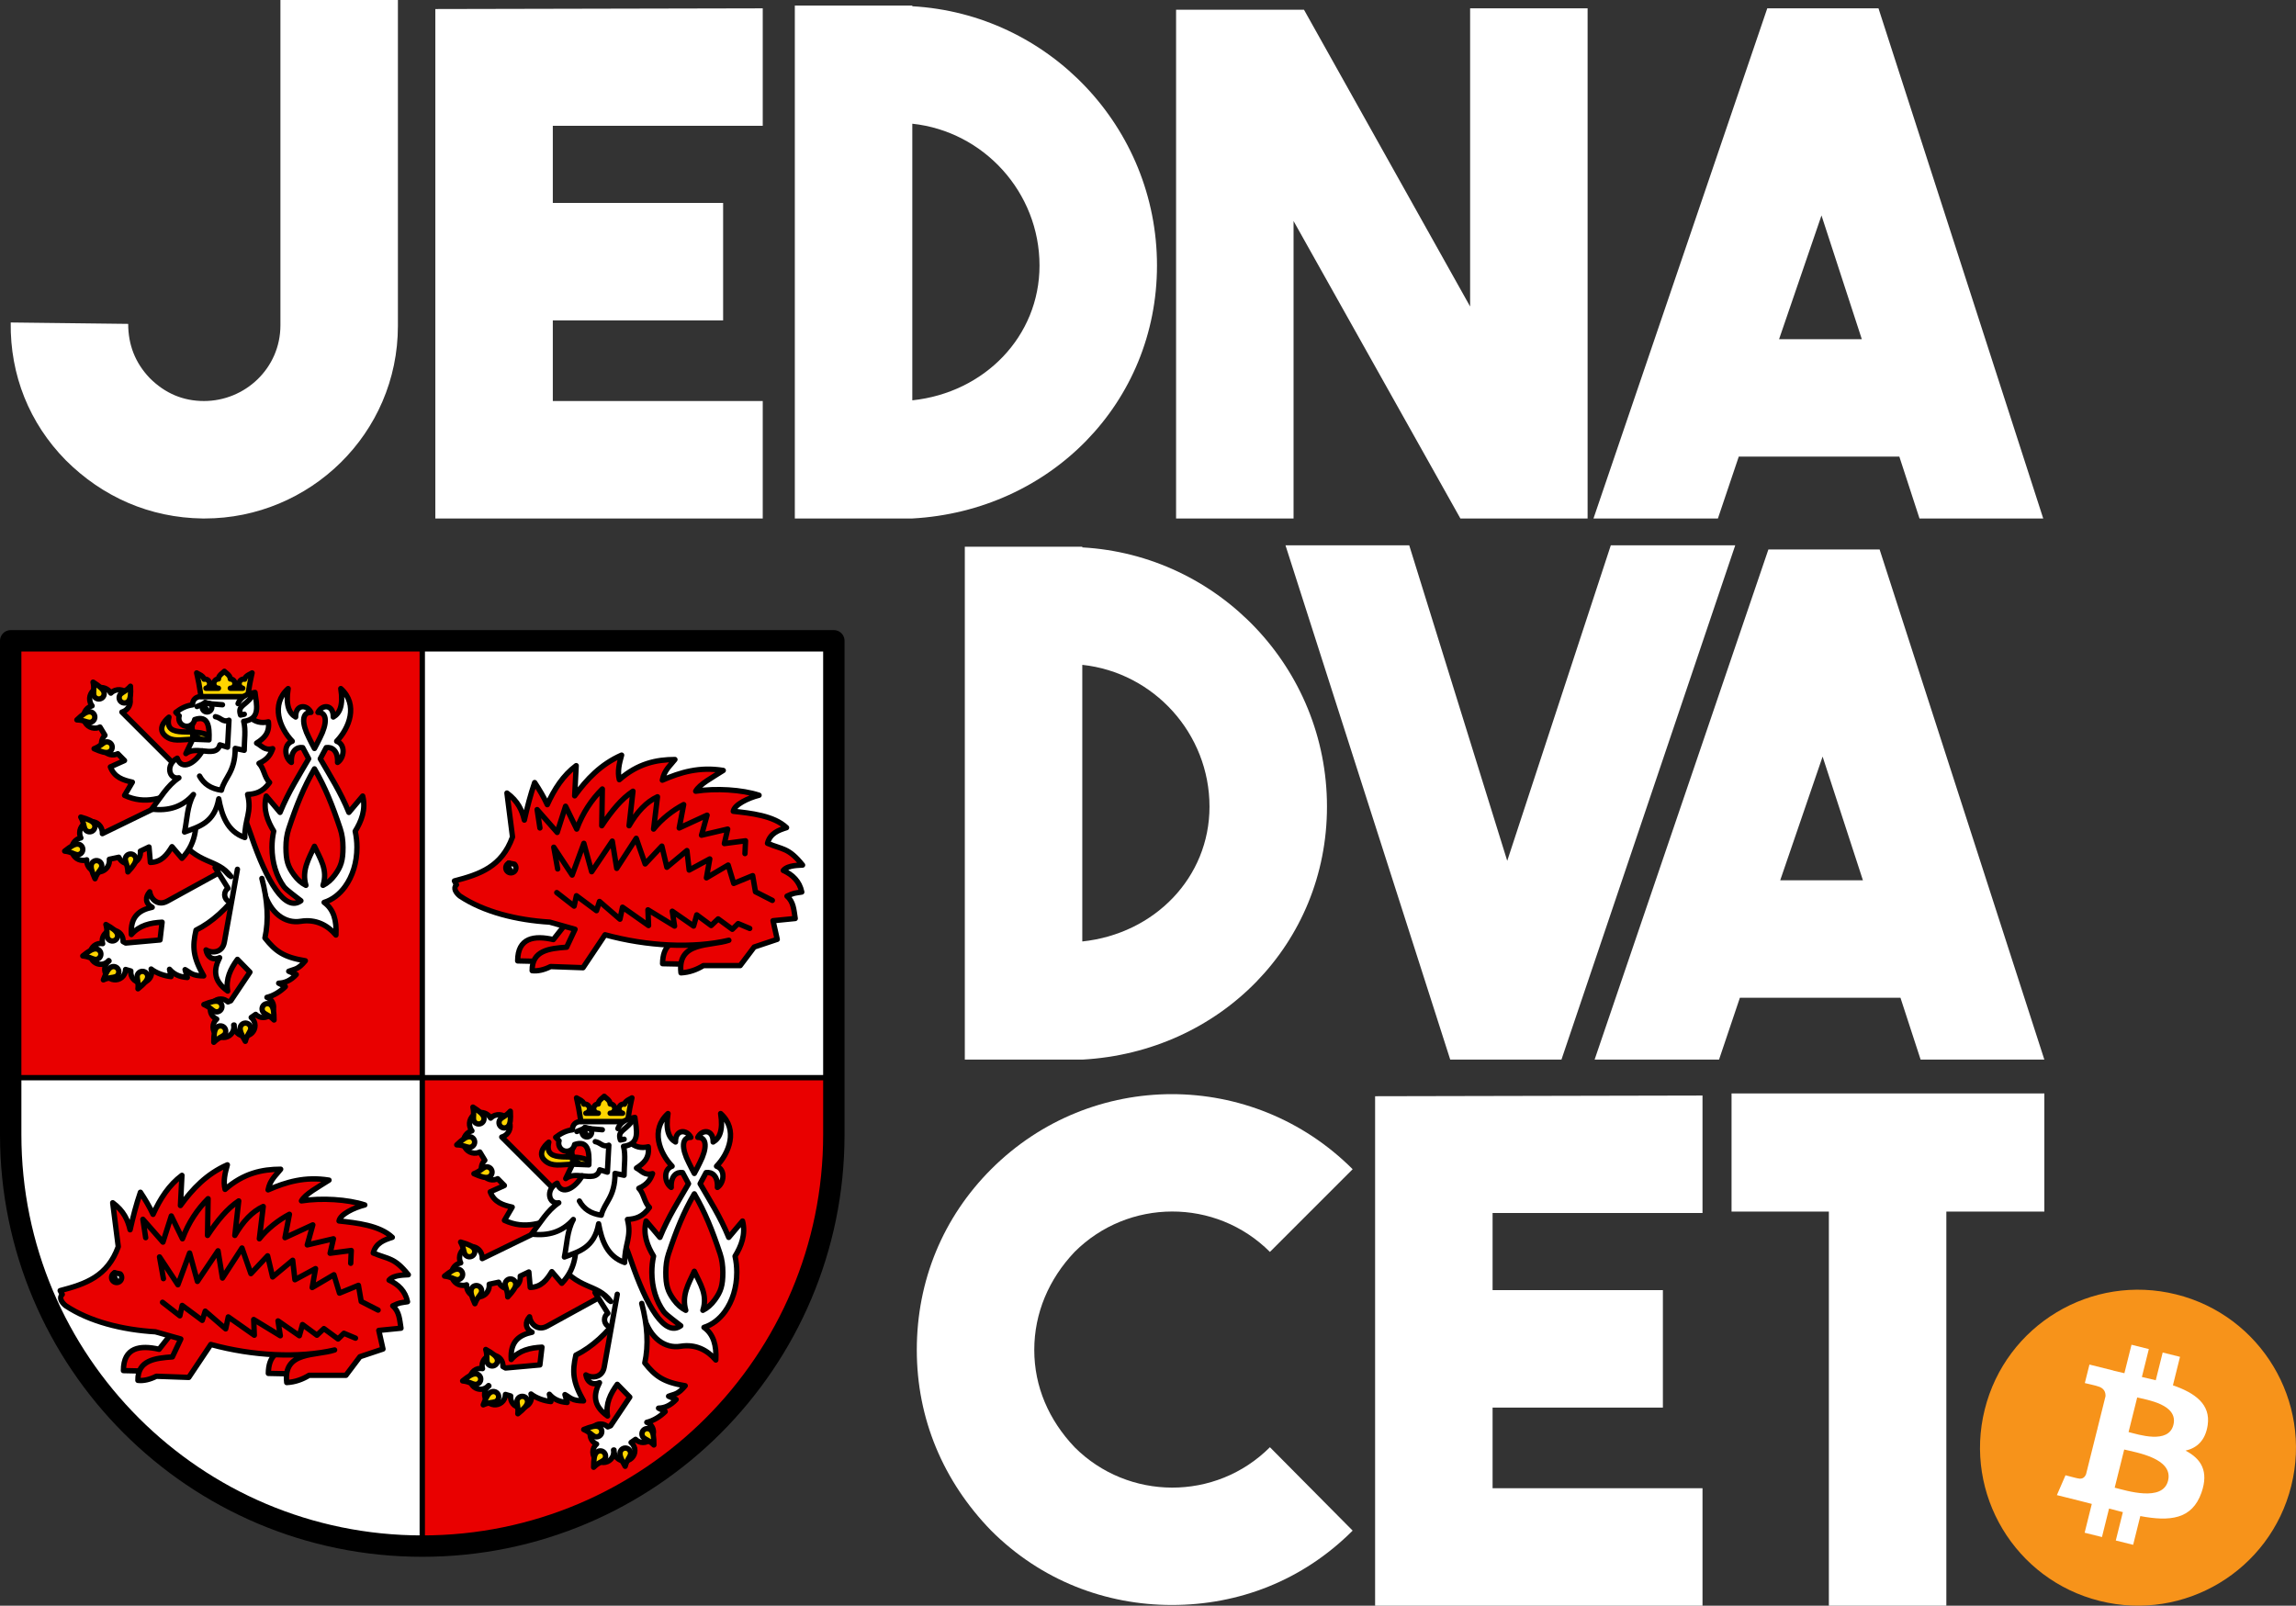 <?xml version="1.0" encoding="UTF-8" standalone="no"?>
<!DOCTYPE svg PUBLIC "-//W3C//DTD SVG 1.1//EN" "http://www.w3.org/Graphics/SVG/1.1/DTD/svg11.dtd">
<!-- Created with Vectornator (http://vectornator.io/) -->
<svg height="100%" stroke-miterlimit="10" style="fill-rule:nonzero;clip-rule:evenodd;stroke-linecap:round;stroke-linejoin:round;" version="1.1" viewBox="264.866 178.524 858.768 600.674" width="100%" xml:space="preserve" xmlns="http://www.w3.org/2000/svg" xmlns:xlink="http://www.w3.org/1999/xlink">
<rect x="264.866" y="178.524" width="858.768" height="600.674" fill="#333333" stroke="none"/>
<defs/>
<g id="V-JEDNADVACET">
<g opacity="1">
<path d="M912.513 587.577L912.513 631.777L948.913 631.777L948.913 779.197L992.853 779.197L992.853 631.777L1029.51 631.777L1029.51 587.577L912.513 587.577Z" fill="#ffffff" fill-rule="nonzero" opacity="1" stroke="none"/>
<path d="M901.653 588.357L779.193 588.617L779.193 779.197L901.653 779.197L901.653 735.257L823.133 735.257L823.133 705.097L886.833 705.097L886.833 661.157L823.133 661.157L823.133 632.297L901.653 632.297L901.653 588.357Z" fill="#ffffff" fill-rule="nonzero" opacity="1" stroke="none"/>
<path d="M703.193 778.937C728.153 778.937 752.073 769.837 770.793 751.117L739.853 719.917C719.573 740.197 686.813 739.937 666.793 719.917C657.173 709.777 651.713 697.297 651.713 683.517C651.713 669.737 657.173 656.997 666.793 646.857C686.813 626.837 719.573 626.577 739.853 646.857L770.793 615.917C733.353 578.477 673.033 578.477 635.593 615.917C617.653 633.857 607.773 657.517 607.773 683.517C607.773 709.257 617.653 732.657 635.593 751.117C654.313 769.837 678.493 778.937 703.193 778.937Z" fill="#ffffff" fill-rule="nonzero" opacity="1" stroke="none"/>
</g>
<g opacity="1">
<path d="M1029.51 574.918L967.893 384.078L926.293 384.078L861.293 574.918L907.833 574.918L915.633 551.778L975.693 551.778L983.233 574.918L1029.51 574.918ZM946.573 461.558L961.653 507.838L930.713 507.838L946.573 461.558Z" fill="#ffffff" fill-rule="nonzero" opacity="1" stroke="none"/>
<path d="M828.613 500.558L791.953 382.518L745.673 382.518L807.293 574.918L848.893 574.918L913.893 382.518L867.353 382.518L828.613 500.558Z" fill="#ffffff" fill-rule="nonzero" opacity="1" stroke="none"/>
<path d="M669.673 383.038L625.733 383.038L625.733 574.918L669.673 574.918C721.413 572.058 761.193 531.498 761.193 480.278C761.193 428.538 720.633 386.158 669.673 383.298L669.673 383.038ZM669.673 427.238C696.453 430.098 717.253 452.978 717.253 480.278C717.253 506.798 696.713 527.858 669.673 530.718L669.673 427.238Z" fill="#ffffff" fill-rule="nonzero" opacity="1" stroke="none"/>
</g>
<g opacity="1">
<path d="M1029.09 372.484L967.473 181.644L925.873 181.644L860.873 372.484L907.413 372.484L915.213 349.344L975.273 349.344L982.813 372.484L1029.09 372.484ZM946.153 259.124L961.233 305.404L930.293 305.404L946.153 259.124Z" fill="#ffffff" fill-rule="nonzero" opacity="1" stroke="none"/>
<path d="M814.733 293.184L752.593 182.164L704.753 182.164L704.753 372.484L748.693 372.484L748.693 261.204L811.093 372.484L858.673 372.484L858.673 181.644L814.733 181.644L814.733 293.184Z" fill="#ffffff" fill-rule="nonzero" opacity="1" stroke="none"/>
<path d="M606.093 180.604L562.153 180.604L562.153 372.484L606.093 372.484C657.833 369.624 697.613 329.064 697.613 277.844C697.613 226.104 657.053 183.724 606.093 180.864L606.093 180.604ZM606.093 224.804C632.873 227.664 653.673 250.544 653.673 277.844C653.673 304.364 633.133 325.424 606.093 328.284L606.093 224.804Z" fill="#ffffff" fill-rule="nonzero" opacity="1" stroke="none"/>
<path d="M550.153 181.644L427.693 181.904L427.693 372.484L550.153 372.484L550.153 328.544L471.633 328.544L471.633 298.384L535.333 298.384L535.333 254.444L471.633 254.444L471.633 225.584L550.153 225.584L550.153 181.644Z" fill="#ffffff" fill-rule="nonzero" opacity="1" stroke="none"/>
<path d="M369.753 178.524L369.753 300.204C369.753 316.324 356.493 328.544 341.153 328.544C333.353 328.544 326.593 325.684 320.873 319.964C315.413 314.244 312.813 307.484 312.813 299.684L268.873 299.164C268.613 318.924 275.893 336.864 289.413 350.644C303.193 364.424 320.873 372.224 340.633 372.484L341.413 372.484C380.673 372.484 413.693 340.764 413.693 300.464L413.693 178.524L369.753 178.524Z" fill="#ffffff" fill-rule="nonzero" opacity="1" stroke="none"/>
</g>
<g opacity="1">
<path d="M1121.86 734.391C1113.97 766.054 1081.9 785.324 1050.24 777.428C1018.58 769.534 999.312 737.463 1007.21 705.802C1015.1 674.135 1047.17 654.864 1078.83 662.758C1110.49 670.652 1129.76 702.727 1121.86 734.391Z" fill="#f7931a" fill-rule="nonzero" opacity="1" stroke="none"/>
<path d="M1090.6 711.673C1091.77 703.809 1085.78 699.581 1077.6 696.761L1080.25 686.107L1073.77 684.491L1071.18 694.864C1069.48 694.439 1067.73 694.038 1065.99 693.641L1068.59 683.2L1062.11 681.584L1059.45 692.234C1058.04 691.913 1056.66 691.595 1055.31 691.261L1055.32 691.227L1046.38 688.994L1044.65 695.921C1044.65 695.921 1049.46 697.023 1049.36 697.091C1051.99 697.747 1052.46 699.485 1052.38 700.863L1049.36 713C1049.54 713.046 1049.77 713.112 1050.03 713.216C1049.81 713.162 1049.58 713.103 1049.35 713.046L1045.1 730.047C1044.78 730.845 1043.97 732.042 1042.13 731.588C1042.2 731.682 1037.42 730.411 1037.42 730.411L1034.2 737.834L1042.64 739.938C1044.21 740.331 1045.75 740.743 1047.26 741.131L1044.58 751.906L1051.06 753.522L1053.71 742.862C1055.48 743.342 1057.2 743.785 1058.88 744.202L1056.23 754.813L1062.72 756.429L1065.4 745.674C1076.46 747.767 1084.77 746.923 1088.27 736.922C1091.09 728.869 1088.13 724.224 1082.32 721.195C1086.55 720.218 1089.74 717.43 1090.6 711.673ZM1075.78 732.45C1073.78 740.503 1060.22 736.15 1055.82 735.058L1059.38 720.783C1063.78 721.88 1077.87 724.052 1075.78 732.45ZM1077.78 711.557C1075.96 718.882 1064.67 715.161 1061.01 714.248L1064.24 701.301C1067.9 702.213 1079.69 703.916 1077.78 711.557Z" fill="#ffffff" fill-rule="nonzero" opacity="1" stroke="none"/>
</g>
<g opacity="1">
<path d="M269.636 419.012L269.636 602.971C269.636 687.574 338.204 756.142 422.807 756.142C507.41 756.142 575.978 687.574 575.978 602.971L575.978 419.012L269.636 419.012Z" fill="#e90000" fill-rule="nonzero" opacity="1" stroke="#000000" stroke-linecap="butt" stroke-linejoin="miter" stroke-width="3"/>
<path d="M269.636 581.676L269.636 602.971C269.636 687.574 338.204 756.142 422.807 756.142L422.807 581.676L269.636 581.676Z" fill="#ffffff" fill-rule="nonzero" opacity="1" stroke="#000000" stroke-linecap="butt" stroke-linejoin="miter" stroke-width="2"/>
<path d="M422.807 419.012L575.978 419.012L575.978 581.676L422.807 581.676L422.807 419.012Z" fill="#ffffff" fill-rule="nonzero" opacity="1" stroke="#000000" stroke-linecap="butt" stroke-linejoin="miter" stroke-width="2"/>
<path d="M268.866 418.243L268.866 602.971C268.866 687.99 337.788 756.912 422.807 756.912C507.826 756.912 576.747 687.99 576.747 602.971L576.747 418.243L268.866 418.243Z" fill="none" opacity="1" stroke="#000000" stroke-linecap="butt" stroke-linejoin="miter" stroke-width="8"/>
<path d="M343.044 455.301L336.951 455.061C332.41 455.203 329.406 456.094 326.718 453.821C322.983 450.664 328.058 446.807 328.058 446.807C325.936 455.899 338.57 449.932 343.413 454.165L343.044 455.301Z" fill="#ffd500" fill-rule="nonzero" opacity="1" stroke="#000000" stroke-linecap="butt" stroke-linejoin="miter" stroke-width="2"/>
<path d="M337.686 447.707C336.809 449.002 336.368 450.407 336.951 452.068C335.347 451.554 334.893 450.299 334.55 448.973L337.686 447.707Z" fill="#ffffff" fill-rule="nonzero" opacity="1" stroke="#000000" stroke-linecap="butt" stroke-linejoin="miter" stroke-width="2"/>
<path d="M336.951 455.061L336.951 452.068C337.824 454.473 339.993 454.931 341.695 456.09L336.951 455.061Z" fill="#ffffff" fill-rule="nonzero" opacity="1" stroke="#000000" stroke-linecap="butt" stroke-linejoin="miter" stroke-width="2"/>
<g opacity="1">
<path d="M334.959 469.385L310.458 444.902C310.551 444.878 310.643 444.851 310.735 444.821C312.953 444.053 314.129 441.631 313.361 439.411C312.594 437.192 310.174 436.015 307.957 436.783C307.337 436.998 306.776 437.354 306.317 437.822C305.294 436.073 303.179 435.289 301.265 435.95C299.047 436.718 297.87 439.14 298.638 441.36C298.792 441.8 299.017 442.213 299.306 442.58C299.206 442.605 299.108 442.634 299.011 442.666C296.793 443.434 295.617 445.856 296.384 448.075C297.152 450.295 299.571 451.472 301.789 450.704C301.949 450.647 302.106 450.58 302.259 450.503L304.129 453.607C302.933 454.754 302.513 456.493 303.052 458.061C303.819 460.281 306.239 461.458 308.457 460.69C308.618 460.633 308.775 460.565 308.927 460.489L311.44 463.037L306.152 465.412C307.642 469.374 310.943 470.353 314.371 471.125L311.464 476.072C319.226 479.681 325.591 477.012 332.946 474.206L334.959 469.385Z" fill="#ffffff" fill-rule="nonzero" opacity="1" stroke="#000000" stroke-linecap="butt" stroke-linejoin="miter" stroke-width="2.001"/>
<path d="M305.655 456.213C305.155 455.99 304.612 455.992 304.139 456.175C303.004 456.709 302.344 457.732 300.05 458.617C302.843 459.857 304.429 460.295 305.564 459.876C306.037 459.694 306.44 459.331 306.662 458.83C307.106 457.829 306.655 456.657 305.655 456.213Z" fill="#ffd500" fill-rule="nonzero" opacity="1" stroke="#000000" stroke-linecap="butt" stroke-linejoin="miter" stroke-width="2.001"/>
<path d="M299.712 448.212C299.315 448.589 298.803 448.769 298.296 448.756C297.048 448.633 296.084 447.89 293.626 447.825C295.843 445.72 297.191 444.776 298.4 444.79C298.907 444.804 299.409 445.011 299.785 445.408C300.539 446.203 300.506 447.458 299.712 448.212Z" fill="#ffd500" fill-rule="nonzero" opacity="1" stroke="#000000" stroke-linecap="butt" stroke-linejoin="miter" stroke-width="2.001"/>
<path d="M300.785 439.709C300.323 439.415 300.024 438.962 299.913 438.467C299.728 437.225 300.212 436.109 299.675 433.707C302.256 435.346 303.499 436.424 303.78 437.6C303.891 438.096 303.813 438.633 303.52 439.096C302.934 440.021 301.709 440.295 300.785 439.709Z" fill="#ffd500" fill-rule="nonzero" opacity="1" stroke="#000000" stroke-linecap="butt" stroke-linejoin="miter" stroke-width="2.001"/>
<path d="M309.436 439.633C309.405 439.087 309.599 438.579 309.937 438.201C310.838 437.328 312.027 437.072 313.666 435.237C313.837 438.292 313.684 439.931 312.892 440.845C312.554 441.223 312.071 441.472 311.525 441.503C310.432 441.564 309.497 440.727 309.436 439.633Z" fill="#ffd500" fill-rule="nonzero" opacity="1" stroke="#000000" stroke-linecap="butt" stroke-linejoin="miter" stroke-width="2.001"/>
</g>
<g opacity="1">
<path d="M351.68 502.317L327.435 515.649C323.731 517.686 321.126 514.54 320.86 512.142C319.148 514.108 319.15 516.518 321.799 517.936C317.079 518.932 313.552 521.281 313.996 528.129C317.025 524.621 321.129 523.742 325.496 523.505L324.719 530.153L311.886 531.308L310.893 530.763C310.977 529.762 310.673 528.768 310.043 527.986C308.688 526.308 306.231 526.048 304.555 527.404C303.333 528.394 302.824 530.02 303.262 531.531C302.136 531.315 300.973 531.606 300.08 532.326C298.404 533.682 298.144 536.142 299.499 537.819C300.854 539.496 303.311 539.757 304.987 538.401C305.183 538.24 305.363 538.062 305.525 537.867L305.653 538.002C305.595 538.042 305.539 538.083 305.483 538.126C303.808 539.482 303.547 541.941 304.902 543.618C306.257 545.295 308.714 545.556 310.39 544.2C311.296 543.465 311.827 542.363 311.836 541.195L313.805 541.767C313.681 542.812 313.984 543.863 314.645 544.682C316 546.359 318.457 546.619 320.133 545.263C321.384 544.248 321.884 542.568 321.391 541.034C323.429 542.634 326.43 543.621 328.844 543.864L328.271 541.123C329.743 542.854 331.84 543.994 334.928 544.199L334.092 541.249C336.266 542.454 336.646 543.579 341.058 543.611C337.015 536.527 336.757 532.735 338.187 526.477C344.263 523.467 349.754 518.387 354.763 511.593" fill="#ffffff" fill-rule="nonzero" opacity="1" stroke="#000000" stroke-linecap="butt" stroke-linejoin="miter" stroke-width="2.001"/>
<path d="M301.865 537.001C301.44 537.346 300.915 537.485 300.411 537.431C299.176 537.21 298.275 536.393 295.829 536.134C298.205 534.211 299.624 533.377 300.828 533.487C301.332 533.54 301.816 533.786 302.16 534.212C302.848 535.064 302.716 536.313 301.865 537.001Z" fill="#ffd500" fill-rule="nonzero" opacity="1" stroke="#000000" stroke-linecap="butt" stroke-linejoin="miter" stroke-width="2.001"/>
<path d="M305.92 530.297C305.442 530.03 305.118 529.594 304.979 529.106C304.725 527.877 305.146 526.735 304.475 524.367C307.144 525.858 308.446 526.865 308.792 528.024C308.931 528.512 308.883 529.054 308.616 529.532C308.083 530.488 306.876 530.831 305.92 530.297Z" fill="#ffd500" fill-rule="nonzero" opacity="1" stroke="#000000" stroke-linecap="butt" stroke-linejoin="miter" stroke-width="2.001"/>
<path d="M309.179 542.787C308.985 543.3 308.602 543.685 308.14 543.893C306.962 544.325 305.772 544.076 303.53 545.087C304.612 542.227 305.416 540.79 306.511 540.277C306.974 540.068 307.516 540.036 308.027 540.23C309.051 540.618 309.566 541.763 309.179 542.787Z" fill="#ffd500" fill-rule="nonzero" opacity="1" stroke="#000000" stroke-linecap="butt" stroke-linejoin="miter" stroke-width="2.001"/>
<path d="M316.889 542.342C316.464 542.686 316.218 543.171 316.165 543.675C316.123 544.93 316.731 545.983 316.472 548.431C318.849 546.508 319.961 545.294 320.106 544.093C320.159 543.588 320.02 543.063 319.676 542.637C318.988 541.785 317.74 541.653 316.889 542.342Z" fill="#ffd500" fill-rule="nonzero" opacity="1" stroke="#000000" stroke-linecap="butt" stroke-linejoin="miter" stroke-width="2.001"/>
</g>
<path d="M372.644 436.114C365.974 442.128 369.5 450.966 374.181 455.82C370.717 457.064 371.367 462.123 373.856 463.751C373.636 459.411 375.877 457.869 378.087 458.199C378.811 459.621 379.558 461.004 380.317 462.368C376.724 468.61 372.753 474.715 369.616 482.445L364.452 476.321C363.181 481.34 364.977 485.769 367.242 489.461C366.81 491.38 366.599 493.417 366.599 495.517C366.599 501.205 368.26 506.388 371.064 510.24C371.947 511.454 376.308 514.581 377.417 515.498C371.55 519.832 364.687 508.423 358.785 491.079C357.48 487.245 356.222 484.508 355.032 480.026L346.79 467.507L330.932 491.044C338.924 502.516 345.992 499.34 351.25 506.423C349.204 505.311 348.656 502.426 345.326 503.067L350.152 510.823C349.367 511.365 348.897 512.259 348.895 513.215C348.895 514.823 350.197 516.126 351.804 516.126L363.564 511.954C365.91 520.207 371.538 524.126 377.35 523.179C382.981 522.261 387.427 524.643 390.52 528.316C390.842 522.909 389.667 518.658 386.094 516.099C389.17 515.152 391.873 513.041 393.911 510.24C396.714 506.388 398.375 501.205 398.375 495.517C398.375 493.422 398.147 491.398 397.721 489.481C399.998 485.785 401.797 481.349 400.523 476.321L395.358 482.446C392.222 474.716 388.25 468.611 384.658 462.368C385.417 461.004 386.164 459.621 386.888 458.199C389.097 457.869 391.339 459.411 391.118 463.751C393.608 462.123 394.257 457.064 390.794 455.82C395.475 450.966 399.001 442.128 392.33 436.114C393.355 442.512 391.849 445.452 389.519 446.762C389.61 441.967 385.342 441.939 383.79 445.023C387.273 444.953 387.314 449.1 384.556 454.476C383.894 455.854 383.2 457.197 382.487 458.523C381.774 457.197 381.08 455.854 380.418 454.476C377.659 449.1 377.702 444.953 381.185 445.023C379.633 441.939 375.365 441.967 375.455 446.762C373.126 445.452 371.619 442.512 372.644 436.114ZM382.487 466.149C386.503 473.041 389.195 479.753 392.134 488.587C392.833 490.688 393.149 493.048 393.149 495.517C393.149 500.469 392.418 502.677 390.146 505.798C388.853 507.576 387.336 508.908 385.683 509.727C387.588 503.904 384.592 499.718 382.487 495.109C380.382 499.718 377.64 504.14 379.29 509.727C377.638 508.908 376.121 507.576 374.827 505.798C372.556 502.677 371.826 500.469 371.826 495.517C371.826 493.05 372.141 490.692 372.839 488.592C375.779 479.755 378.471 473.042 382.487 466.149Z" fill="#ffffff" fill-rule="nonzero" opacity="1" stroke="#000000" stroke-linecap="butt" stroke-linejoin="miter" stroke-width="2"/>
<g opacity="1">
<path d="M334.278 475.209L303.151 490.383C303.159 490.287 303.164 490.191 303.166 490.094C303.166 487.745 301.263 485.841 298.917 485.841C296.57 485.842 294.668 487.746 294.668 490.094C294.669 490.751 294.821 491.398 295.113 491.985C293.127 492.381 291.696 494.125 291.694 496.152C291.694 498.501 293.596 500.405 295.943 500.405C296.41 500.403 296.873 500.325 297.314 500.172C297.305 500.274 297.3 500.377 297.299 500.479C297.299 502.828 299.201 504.732 301.548 504.732C303.895 504.732 305.797 502.828 305.797 500.479C305.795 500.308 305.783 500.138 305.761 499.969L309.302 499.214C309.995 500.721 311.5 501.687 313.156 501.689C315.503 501.689 317.406 499.785 317.406 497.436C317.404 497.265 317.392 497.095 317.369 496.926L320.597 495.381L321.11 501.16C325.339 501.046 327.343 498.243 329.192 495.253L332.913 499.619C338.858 493.457 338.418 486.564 338.173 478.69L334.278 475.209Z" fill="#ffffff" fill-rule="nonzero" opacity="1" stroke="#000000" stroke-linecap="butt" stroke-linejoin="miter" stroke-width="2"/>
<path d="M312.262 498.623C311.888 499.023 311.713 499.537 311.73 500.045C311.864 501.293 312.614 502.251 312.699 504.711C314.784 502.474 315.716 501.117 315.691 499.907C315.674 499.399 315.463 498.899 315.062 498.525C314.262 497.778 313.008 497.822 312.262 498.623Z" fill="#ffd500" fill-rule="nonzero" opacity="1" stroke="#000000" stroke-linecap="butt" stroke-linejoin="miter" stroke-width="2"/>
<path d="M302.764 501.629C302.991 502.128 302.993 502.671 302.815 503.146C302.291 504.287 301.275 504.955 300.41 507.259C299.147 504.474 298.696 502.89 299.105 501.752C299.283 501.276 299.643 500.869 300.141 500.643C301.137 500.19 302.312 500.632 302.764 501.629Z" fill="#ffd500" fill-rule="nonzero" opacity="1" stroke="#000000" stroke-linecap="butt" stroke-linejoin="miter" stroke-width="2"/>
<path d="M295.086 497.834C294.658 498.175 294.132 498.311 293.628 498.253C292.396 498.023 291.5 497.2 289.056 496.923C291.447 495.017 292.871 494.193 294.075 494.312C294.579 494.369 295.061 494.619 295.402 495.047C296.083 495.904 295.942 497.152 295.086 497.834Z" fill="#ffd500" fill-rule="nonzero" opacity="1" stroke="#000000" stroke-linecap="butt" stroke-linejoin="miter" stroke-width="2"/>
<path d="M297.843 489.627C297.317 489.477 296.901 489.128 296.654 488.684C296.124 487.547 296.272 486.339 295.075 484.189C298.014 485.026 299.513 485.706 300.116 486.754C300.363 487.198 300.441 487.735 300.291 488.262C299.992 489.316 298.896 489.927 297.843 489.627Z" fill="#ffd500" fill-rule="nonzero" opacity="1" stroke="#000000" stroke-linecap="butt" stroke-linejoin="miter" stroke-width="2"/>
</g>
<path d="M340.058 439.099C338.073 439.099 336.842 440.386 336.892 442.208C334.44 442.511 332.438 443.604 330.62 445.018L331.904 446.303C331.806 446.602 331.756 446.915 331.755 447.23C331.755 448.881 333.092 450.219 334.742 450.219C336.206 450.218 337.453 449.154 337.686 447.707C342.683 446.01 343.284 450.101 343.044 455.301L336.951 455.061L334.384 460.442C336.089 459.08 338.358 459.207 340.53 459.42C337.94 463.999 332.819 467.066 331.16 462.155C326.62 464.642 328.134 470.263 331.787 469.488C327.424 472.422 324.807 477.104 321.61 481.206C327.895 482.005 333.174 480.358 337.228 475.734C334.817 480.157 334.882 485.075 333.887 489.781C339.337 487.766 345.098 486.313 346.691 477.349C347.771 483.304 349.803 489.609 356.439 491.842C356.309 485.025 359.19 482.44 357.475 475.733C360.338 475.548 363.158 474.893 365.705 471.242C363.689 469.289 363.678 466.055 361.729 464.084C365.145 462.553 366.114 460.591 366.866 458.589C363.711 459.427 362.712 457.388 360.838 456.515C363.438 454.815 365.798 452.911 365.265 448.545C359.775 449.907 355.598 445.743 356.006 439.099L340.058 439.099Z" fill="#ffffff" fill-rule="nonzero" opacity="1" stroke="#000000" stroke-linecap="butt" stroke-linejoin="miter" stroke-width="2"/>
<path d="M348.788 429.653L348.431 429.989C347.706 430.62 346.8 431.19 346.621 432.177C346.586 432.292 346.567 432.412 346.567 432.533C345.612 432.533 344.838 433.308 344.838 434.263C344.839 435.218 345.612 435.992 346.567 435.992L341.911 435.992C342.844 435.794 343.44 434.875 343.242 433.941C343.043 433.006 342.126 432.41 341.192 432.609C341.167 432.49 341.123 432.377 341.064 432.271C340.684 431.343 339.68 430.975 338.84 430.508L338.421 430.254C338.421 430.254 338.962 432.633 339.239 434.107C339.516 435.581 340.058 439.099 340.058 439.099L348.788 439.099L357.518 439.099C357.518 439.099 358.059 435.581 358.337 434.107C358.614 432.633 359.155 430.254 359.155 430.254L358.736 430.508C357.896 430.975 356.892 431.343 356.512 432.271C356.453 432.377 356.409 432.49 356.384 432.609C355.45 432.41 354.533 433.006 354.334 433.941C354.136 434.875 354.732 435.794 355.665 435.992L351.009 435.992C351.964 435.992 352.737 435.218 352.737 434.263C352.738 433.308 351.964 432.533 351.009 432.533C351.009 432.412 350.99 432.292 350.955 432.177C350.776 431.19 349.87 430.62 349.145 429.989L348.788 429.653Z" fill="#ffd500" fill-rule="nonzero" opacity="1" stroke="#000000" stroke-linecap="butt" stroke-linejoin="miter" stroke-width="2"/>
<path d="M353.913 441.739C354.635 439.807 356.338 438.252 360.249 437.551C360.805 442.233 362.481 447.523 356.005 448.38C356.89 451.687 356.216 455.491 356.216 459.21L352.837 458.492C352.837 467.467 348.882 469.257 347.689 474.143C343.732 473.576 341.106 471.787 339.506 468.843" fill="#ffffff" fill-rule="nonzero" opacity="1" stroke="#000000" stroke-linecap="butt" stroke-linejoin="miter" stroke-width="2"/>
<path d="M340.53 459.42C343.513 459.712 346.295 460.169 347.106 457.153L349.973 458.037L350.51 447.948C348.287 448.897 347.466 446.976 345.439 446.628" fill="none" opacity="1" stroke="#000000" stroke-linecap="butt" stroke-linejoin="miter" stroke-width="2"/>
<path d="M359.05 439.188C356.187 442.813 353.71 442.54 354.847 446.022L356.242 445.712" fill="none" opacity="1" stroke="#000000" stroke-linecap="butt" stroke-linejoin="miter" stroke-width="2"/>
<g opacity="1">
<path d="M353.67 503.71L348.785 530.961C348.039 535.125 343.957 535.175 341.926 533.874C342.377 536.443 344.252 537.956 347.019 536.786C344.825 541.086 344.432 545.307 350.032 549.268C349.211 544.705 351.109 540.958 353.67 537.41L358.346 542.194L351.175 552.908L350.128 553.339C349.403 552.644 348.439 552.256 347.436 552.254C345.28 552.254 343.533 554.003 343.533 556.16C343.534 557.733 344.477 559.152 345.926 559.761C345.051 560.501 344.546 561.59 344.544 562.737C344.544 564.894 346.291 566.643 348.446 566.643C350.601 566.643 352.349 564.894 352.348 562.737C352.347 562.484 352.322 562.232 352.272 561.983L352.457 561.969C352.452 562.038 352.448 562.108 352.447 562.178C352.447 564.335 354.194 566.084 356.348 566.084C358.504 566.084 360.251 564.335 360.251 562.178C360.25 561.011 359.727 559.905 358.826 559.164L360.508 557.991C361.242 558.744 362.249 559.169 363.301 559.169C365.456 559.169 367.203 557.421 367.203 555.264C367.201 553.652 366.21 552.206 364.708 551.625C367.232 551.045 369.886 549.33 371.593 547.604L369.102 546.327C371.373 546.27 373.578 545.354 375.678 543.08L372.86 541.875C375.164 540.941 376.277 541.352 379.075 537.938C371.029 536.632 367.921 534.448 363.958 529.401C365.439 522.78 364.945 515.311 362.815 507.142" fill="#ffffff" fill-rule="nonzero" opacity="1" stroke="#000000" stroke-linecap="butt" stroke-linejoin="miter" stroke-width="2"/>
<path d="M349.298 564.287C349.298 564.835 349.077 565.331 348.718 565.69C347.77 566.511 346.569 566.7 344.83 568.44C344.83 565.381 345.073 563.753 345.916 562.885C346.274 562.526 346.77 562.304 347.317 562.304C348.411 562.304 349.298 563.192 349.298 564.287Z" fill="#ffd500" fill-rule="nonzero" opacity="1" stroke="#000000" stroke-linecap="butt" stroke-linejoin="miter" stroke-width="2"/>
<path d="M346.639 556.916C346.131 557.12 345.589 557.099 345.122 556.9C344.007 556.325 343.385 555.279 341.123 554.313C343.96 553.173 345.56 552.793 346.679 553.252C347.145 553.451 347.536 553.828 347.74 554.337C348.147 555.353 347.654 556.508 346.639 556.916Z" fill="#ffd500" fill-rule="nonzero" opacity="1" stroke="#000000" stroke-linecap="butt" stroke-linejoin="miter" stroke-width="2"/>
<path d="M358.392 562.233C358.668 562.706 358.727 563.246 358.598 563.737C358.194 564.925 357.252 565.694 356.628 568.075C355.086 565.434 354.475 563.905 354.765 562.731C354.893 562.24 355.209 561.798 355.681 561.521C356.626 560.969 357.84 561.287 358.392 562.233Z" fill="#ffd500" fill-rule="nonzero" opacity="1" stroke="#000000" stroke-linecap="butt" stroke-linejoin="miter" stroke-width="2"/>
<path d="M362.894 555.952C362.894 556.499 363.116 556.995 363.474 557.354C364.422 558.176 365.624 558.364 367.363 560.104C367.363 557.045 367.119 555.417 366.277 554.549C365.918 554.19 365.423 553.968 364.875 553.968C363.781 553.968 362.894 554.856 362.894 555.952Z" fill="#ffd500" fill-rule="nonzero" opacity="1" stroke="#000000" stroke-linecap="butt" stroke-linejoin="miter" stroke-width="2"/>
</g>
<path d="M344.095 443.074C344.095 444.069 343.29 444.875 342.297 444.875C341.303 444.875 340.498 444.069 340.498 443.074C340.498 442.577 340.7 442.127 341.025 441.802L341.55 441.394L343.569 441.802C343.894 442.127 344.095 442.577 344.095 443.074Z" fill="none" opacity="1" stroke="#000000" stroke-linecap="butt" stroke-linejoin="miter" stroke-width="2"/>
<path d="M338.55 442.834L341.025 441.802L341.55 441.394L343.569 441.802L348.082 442.174" fill="none" opacity="1" stroke="#000000" stroke-linecap="butt" stroke-linejoin="miter" stroke-width="2"/>
<path d="M341.55 441.394C341.557 442.243 341.346 443 342.002 443.791" fill="none" opacity="1" stroke="#000000" stroke-linecap="butt" stroke-linejoin="miter" stroke-width="2"/>
<g opacity="1">
<path d="M485.12 614.281L479.028 614.041C474.486 614.183 471.482 615.074 468.794 612.801C465.059 609.644 470.134 605.788 470.134 605.788C468.012 614.879 480.646 608.912 485.489 613.145L485.12 614.281Z" fill="#ffd500" fill-rule="nonzero" opacity="1" stroke="#000000" stroke-linecap="butt" stroke-linejoin="miter" stroke-width="2"/>
<path d="M479.763 606.687C478.886 607.982 478.445 609.387 479.028 611.048C477.423 610.534 476.969 609.279 476.626 607.954L479.763 606.687Z" fill="#ffffff" fill-rule="nonzero" opacity="1" stroke="#000000" stroke-linecap="butt" stroke-linejoin="miter" stroke-width="2"/>
<path d="M479.028 614.041L479.028 611.048C479.9 613.453 482.069 613.912 483.771 615.07L479.028 614.041Z" fill="#ffffff" fill-rule="nonzero" opacity="1" stroke="#000000" stroke-linecap="butt" stroke-linejoin="miter" stroke-width="2"/>
<g opacity="1">
<path d="M477.036 628.365L452.534 603.882C452.627 603.858 452.719 603.831 452.811 603.801C455.029 603.034 456.205 600.612 455.438 598.392C454.67 596.172 452.251 594.995 450.033 595.763C449.413 595.978 448.852 596.334 448.393 596.803C447.37 595.053 445.255 594.269 443.341 594.93C441.123 595.698 439.947 598.12 440.714 600.34C440.868 600.781 441.094 601.193 441.382 601.56C441.283 601.585 441.184 601.614 441.087 601.646C438.869 602.414 437.693 604.836 438.46 607.056C439.228 609.275 441.647 610.452 443.865 609.684C444.026 609.627 444.183 609.56 444.335 609.484L446.205 612.587C445.009 613.734 444.589 615.473 445.128 617.041C445.895 619.261 448.315 620.438 450.533 619.67C450.694 619.613 450.851 619.546 451.003 619.469L453.516 622.018L448.228 624.392C449.718 628.354 453.019 629.333 456.447 630.106L453.54 635.052C461.302 638.661 467.667 635.992 475.023 633.186L477.036 628.365Z" fill="#ffffff" fill-rule="nonzero" opacity="1" stroke="#000000" stroke-linecap="butt" stroke-linejoin="miter" stroke-width="2.001"/>
<path d="M447.731 615.193C447.231 614.971 446.688 614.972 446.215 615.155C445.08 615.689 444.421 616.712 442.126 617.597C444.919 618.837 446.505 619.275 447.64 618.856C448.113 618.674 448.517 618.311 448.739 617.81C449.182 616.809 448.731 615.637 447.731 615.193Z" fill="#ffd500" fill-rule="nonzero" opacity="1" stroke="#000000" stroke-linecap="butt" stroke-linejoin="miter" stroke-width="2.001"/>
<path d="M441.788 607.192C441.391 607.569 440.879 607.749 440.372 607.736C439.124 607.613 438.16 606.87 435.702 606.806C437.919 604.7 439.267 603.756 440.476 603.771C440.983 603.784 441.485 603.991 441.861 604.388C442.615 605.183 442.582 606.438 441.788 607.192Z" fill="#ffd500" fill-rule="nonzero" opacity="1" stroke="#000000" stroke-linecap="butt" stroke-linejoin="miter" stroke-width="2.001"/>
<path d="M442.861 598.689C442.399 598.395 442.1 597.942 441.989 597.447C441.804 596.206 442.288 595.089 441.751 592.687C444.332 594.326 445.575 595.404 445.857 596.581C445.967 597.076 445.889 597.614 445.596 598.076C445.01 599.001 443.786 599.275 442.861 598.689Z" fill="#ffd500" fill-rule="nonzero" opacity="1" stroke="#000000" stroke-linecap="butt" stroke-linejoin="miter" stroke-width="2.001"/>
<path d="M451.512 598.614C451.482 598.067 451.675 597.559 452.013 597.181C452.914 596.308 454.103 596.053 455.742 594.218C455.913 597.272 455.761 598.911 454.968 599.825C454.63 600.203 454.148 600.453 453.601 600.483C452.508 600.544 451.573 599.707 451.512 598.614Z" fill="#ffd500" fill-rule="nonzero" opacity="1" stroke="#000000" stroke-linecap="butt" stroke-linejoin="miter" stroke-width="2.001"/>
</g>
<g opacity="1">
<path d="M493.756 661.297L469.512 674.629C465.807 676.666 463.202 673.52 462.936 671.122C461.224 673.088 461.226 675.499 463.875 676.916C459.155 677.913 455.628 680.261 456.072 687.109C459.101 683.602 463.206 682.723 467.572 682.485L466.795 689.133L453.963 690.288L452.969 689.743C453.053 688.742 452.749 687.748 452.119 686.966C450.764 685.289 448.307 685.028 446.631 686.384C445.409 687.374 444.9 689 445.338 690.511C444.212 690.295 443.049 690.586 442.156 691.306C440.48 692.662 440.22 695.122 441.575 696.799C442.93 698.477 445.387 698.737 447.063 697.381C447.259 697.221 447.439 697.042 447.601 696.847L447.729 696.982C447.671 697.022 447.615 697.063 447.559 697.106C445.884 698.462 445.623 700.921 446.978 702.598C448.333 704.276 450.79 704.536 452.466 703.18C453.373 702.445 453.903 701.343 453.912 700.175L455.881 700.747C455.757 701.792 456.06 702.843 456.721 703.662C458.076 705.339 460.533 705.6 462.209 704.243C463.46 703.228 463.96 701.548 463.468 700.014C465.505 701.614 468.507 702.601 470.92 702.845L470.347 700.103C471.819 701.834 473.917 702.974 477.004 703.179L476.168 700.229C478.342 701.434 478.723 702.559 483.135 702.591C479.091 695.507 478.833 691.715 480.263 685.458C486.339 682.447 491.831 677.367 496.839 670.573" fill="#ffffff" fill-rule="nonzero" opacity="1" stroke="#000000" stroke-linecap="butt" stroke-linejoin="miter" stroke-width="2.001"/>
<path d="M443.941 695.981C443.516 696.326 442.991 696.465 442.487 696.411C441.252 696.19 440.351 695.374 437.905 695.114C440.282 693.191 441.7 692.357 442.904 692.467C443.408 692.52 443.892 692.766 444.236 693.192C444.924 694.044 444.792 695.293 443.941 695.981Z" fill="#ffd500" fill-rule="nonzero" opacity="1" stroke="#000000" stroke-linecap="butt" stroke-linejoin="miter" stroke-width="2.001"/>
<path d="M447.996 689.277C447.518 689.01 447.194 688.574 447.056 688.086C446.801 686.857 447.222 685.715 446.551 683.347C449.22 684.838 450.522 685.845 450.869 687.004C451.007 687.493 450.959 688.034 450.692 688.512C450.159 689.468 448.952 689.811 447.996 689.277Z" fill="#ffd500" fill-rule="nonzero" opacity="1" stroke="#000000" stroke-linecap="butt" stroke-linejoin="miter" stroke-width="2.001"/>
<path d="M451.255 701.768C451.061 702.28 450.678 702.665 450.216 702.873C449.038 703.306 447.848 703.056 445.606 704.067C446.689 701.207 447.492 699.77 448.587 699.257C449.05 699.048 449.592 699.016 450.103 699.21C451.127 699.598 451.642 700.743 451.255 701.768Z" fill="#ffd500" fill-rule="nonzero" opacity="1" stroke="#000000" stroke-linecap="butt" stroke-linejoin="miter" stroke-width="2.001"/>
<path d="M458.966 701.322C458.54 701.666 458.294 702.151 458.241 702.655C458.199 703.91 458.807 704.963 458.549 707.411C460.925 705.488 462.037 704.275 462.182 703.073C462.235 702.568 462.096 702.043 461.752 701.617C461.064 700.766 459.817 700.633 458.966 701.322Z" fill="#ffd500" fill-rule="nonzero" opacity="1" stroke="#000000" stroke-linecap="butt" stroke-linejoin="miter" stroke-width="2.001"/>
</g>
<path d="M514.721 595.095C508.05 601.108 511.576 609.946 516.257 614.8C512.793 616.044 513.443 621.104 515.932 622.731C515.712 618.392 517.954 616.85 520.163 617.179C520.887 618.601 521.634 619.985 522.393 621.348C518.801 627.591 514.829 633.696 511.693 641.425L506.528 635.301C505.257 640.32 507.053 644.749 509.318 648.441C508.886 650.361 508.675 652.397 508.675 654.497C508.675 660.185 510.336 665.368 513.14 669.22C514.023 670.434 518.385 673.561 519.493 674.478C513.626 678.812 506.763 667.403 500.861 650.059C499.556 646.225 498.298 643.488 497.108 639.006L488.866 626.487L473.008 650.024C481.001 661.497 488.068 658.32 493.326 665.403C491.28 664.291 490.732 661.406 487.402 662.047L492.228 669.803C491.443 670.345 490.973 671.239 490.971 672.195C490.971 673.803 492.273 675.106 493.88 675.107L505.64 670.935C507.986 679.187 513.614 683.106 519.427 682.159C525.057 681.241 529.503 683.623 532.596 687.297C532.918 681.889 531.743 677.639 528.17 675.08C531.246 674.132 533.949 672.021 535.987 669.22C538.791 665.368 540.452 660.185 540.452 654.497C540.452 652.402 540.223 650.378 539.797 648.461C542.074 644.765 543.873 640.33 542.6 635.301L537.434 641.426C534.298 633.696 530.326 627.591 526.734 621.348C527.493 619.985 528.24 618.601 528.964 617.179C531.173 616.85 533.415 618.392 533.195 622.731C535.684 621.104 536.333 616.044 532.87 614.8C537.551 609.946 541.077 601.108 534.406 595.095C535.431 601.492 533.925 604.432 531.596 605.743C531.686 600.947 527.418 600.919 525.866 604.004C529.349 603.934 529.391 608.081 526.632 613.456C525.97 614.834 525.277 616.178 524.563 617.503C523.85 616.178 523.156 614.834 522.494 613.456C519.736 608.081 519.778 603.934 523.261 604.004C521.709 600.919 517.441 600.947 517.531 605.743C515.202 604.432 513.696 601.492 514.721 595.095ZM524.563 625.129C528.579 632.021 531.271 638.733 534.21 647.567C534.909 649.668 535.225 652.028 535.225 654.497C535.225 659.45 534.494 661.657 532.223 664.778C530.929 666.556 529.412 667.888 527.76 668.707C529.664 662.885 526.668 658.698 524.563 654.089C522.458 658.698 519.716 663.121 521.367 668.707C519.714 667.888 518.198 666.556 516.904 664.778C514.632 661.657 513.902 659.45 513.902 654.497C513.902 652.03 514.217 649.672 514.915 647.572C517.855 638.735 520.547 632.023 524.563 625.129Z" fill="#ffffff" fill-rule="nonzero" opacity="1" stroke="#000000" stroke-linecap="butt" stroke-linejoin="miter" stroke-width="2"/>
<g opacity="1">
<path d="M476.354 634.19L445.227 649.363C445.236 649.267 445.24 649.171 445.242 649.074C445.242 646.726 443.34 644.821 440.993 644.821C438.646 644.822 436.744 646.726 436.744 649.074C436.745 649.731 436.897 650.378 437.19 650.965C435.203 651.361 433.772 653.105 433.77 655.132C433.77 657.481 435.672 659.385 438.019 659.385C438.486 659.383 438.949 659.305 439.39 659.153C439.381 659.254 439.376 659.357 439.375 659.459C439.375 661.808 441.277 663.712 443.624 663.712C445.971 663.712 447.873 661.808 447.873 659.459C447.871 659.288 447.859 659.118 447.837 658.949L451.378 658.194C452.071 659.701 453.576 660.667 455.233 660.669C457.579 660.669 459.482 658.765 459.482 656.416C459.48 656.245 459.468 656.075 459.445 655.906L462.673 654.362L463.187 660.14C467.415 660.026 469.419 657.223 471.268 654.233L474.989 658.599C480.934 652.437 480.494 645.544 480.249 637.67L476.354 634.19Z" fill="#ffffff" fill-rule="nonzero" opacity="1" stroke="#000000" stroke-linecap="butt" stroke-linejoin="miter" stroke-width="2"/>
<path d="M454.338 657.603C453.965 658.004 453.789 658.518 453.806 659.025C453.94 660.273 454.69 661.231 454.776 663.691C456.86 661.454 457.792 660.097 457.767 658.887C457.75 658.38 457.539 657.879 457.139 657.505C456.338 656.758 455.084 656.802 454.338 657.603Z" fill="#ffd500" fill-rule="nonzero" opacity="1" stroke="#000000" stroke-linecap="butt" stroke-linejoin="miter" stroke-width="2"/>
<path d="M444.841 660.609C445.067 661.108 445.069 661.651 444.891 662.126C444.367 663.267 443.351 663.935 442.486 666.24C441.223 663.454 440.772 661.871 441.181 660.732C441.359 660.257 441.719 659.849 442.217 659.623C443.214 659.17 444.388 659.612 444.841 660.609Z" fill="#ffd500" fill-rule="nonzero" opacity="1" stroke="#000000" stroke-linecap="butt" stroke-linejoin="miter" stroke-width="2"/>
<path d="M437.162 656.814C436.734 657.155 436.209 657.291 435.705 657.234C434.472 657.003 433.576 656.18 431.132 655.903C433.523 653.997 434.948 653.173 436.151 653.292C436.655 653.349 437.137 653.599 437.478 654.027C438.16 654.884 438.018 656.132 437.162 656.814Z" fill="#ffd500" fill-rule="nonzero" opacity="1" stroke="#000000" stroke-linecap="butt" stroke-linejoin="miter" stroke-width="2"/>
<path d="M439.919 648.607C439.393 648.457 438.977 648.108 438.73 647.665C438.2 646.527 438.348 645.319 437.151 643.169C440.091 644.006 441.589 644.686 442.192 645.734C442.439 646.178 442.517 646.715 442.367 647.242C442.068 648.296 440.972 648.907 439.919 648.607Z" fill="#ffd500" fill-rule="nonzero" opacity="1" stroke="#000000" stroke-linecap="butt" stroke-linejoin="miter" stroke-width="2"/>
</g>
<path d="M482.134 598.079C480.149 598.079 478.918 599.366 478.968 601.188C476.516 601.491 474.514 602.584 472.697 603.998L473.981 605.283C473.882 605.582 473.832 605.895 473.831 606.21C473.831 607.861 475.168 609.199 476.818 609.199C478.282 609.198 479.529 608.134 479.763 606.687C484.759 604.99 485.36 609.081 485.12 614.281L479.028 614.041L476.46 619.422C478.165 618.06 480.434 618.187 482.606 618.4C480.016 622.979 474.895 626.046 473.236 621.135C468.696 623.623 470.21 629.243 473.863 628.468C469.5 631.402 466.883 636.084 463.686 640.186C469.971 640.985 475.25 639.338 479.304 634.714C476.893 639.137 476.958 644.055 475.963 648.762C481.413 646.746 487.174 645.293 488.767 636.329C489.847 642.284 491.879 648.59 498.515 650.822C498.385 644.005 501.266 641.42 499.552 634.713C502.414 634.528 505.234 633.873 507.781 630.222C505.765 628.269 505.754 625.035 503.805 623.064C507.221 621.534 508.19 619.571 508.942 617.57C505.787 618.407 504.788 616.368 502.914 615.496C505.515 613.796 507.874 611.891 507.341 607.525C501.851 608.887 497.674 604.723 498.082 598.079L482.134 598.079Z" fill="#ffffff" fill-rule="nonzero" opacity="1" stroke="#000000" stroke-linecap="butt" stroke-linejoin="miter" stroke-width="2"/>
<path d="M490.864 588.633L490.507 588.969C489.782 589.6 488.876 590.17 488.697 591.157C488.662 591.272 488.643 591.392 488.643 591.513C487.688 591.513 486.914 592.288 486.915 593.243C486.915 594.198 487.688 594.973 488.643 594.972L483.987 594.972C484.92 594.774 485.516 593.855 485.318 592.921C485.119 591.987 484.202 591.39 483.268 591.589C483.243 591.471 483.199 591.357 483.14 591.252C482.76 590.323 481.756 589.955 480.916 589.488L480.497 589.234C480.497 589.234 481.038 591.613 481.315 593.087C481.593 594.561 482.134 598.079 482.134 598.079L490.864 598.079L499.594 598.079C499.594 598.079 500.136 594.561 500.413 593.087C500.69 591.613 501.231 589.234 501.231 589.234L500.812 589.488C499.972 589.955 498.968 590.323 498.588 591.252C498.529 591.357 498.485 591.471 498.46 591.589C497.526 591.39 496.609 591.987 496.41 592.921C496.212 593.855 496.808 594.774 497.742 594.972L493.085 594.972C494.04 594.973 494.813 594.198 494.814 593.243C494.814 592.288 494.04 591.513 493.085 591.513C493.085 591.392 493.066 591.272 493.031 591.157C492.852 590.17 491.946 589.6 491.221 588.969L490.864 588.633Z" fill="#ffd500" fill-rule="nonzero" opacity="1" stroke="#000000" stroke-linecap="butt" stroke-linejoin="miter" stroke-width="2"/>
<path d="M495.989 600.719C496.711 598.787 498.414 597.232 502.325 596.531C502.881 601.213 504.557 606.504 498.081 607.361C498.966 610.668 498.292 614.471 498.292 618.19L494.913 617.472C494.913 626.447 490.958 628.237 489.765 633.123C485.808 632.557 483.182 630.767 481.582 627.823" fill="#ffffff" fill-rule="nonzero" opacity="1" stroke="#000000" stroke-linecap="butt" stroke-linejoin="miter" stroke-width="2"/>
<path d="M482.606 618.4C485.589 618.693 488.371 619.149 489.182 616.134L492.049 617.017L492.586 606.928C490.364 607.877 489.542 605.956 487.515 605.608" fill="none" opacity="1" stroke="#000000" stroke-linecap="butt" stroke-linejoin="miter" stroke-width="2"/>
<path d="M501.126 598.168C498.263 601.793 495.786 601.52 496.923 605.002L498.318 604.692" fill="none" opacity="1" stroke="#000000" stroke-linecap="butt" stroke-linejoin="miter" stroke-width="2"/>
<g opacity="1">
<path d="M495.746 662.69L490.861 689.941C490.115 694.105 486.033 694.155 484.002 692.854C484.454 695.423 486.328 696.936 489.095 695.766C486.901 700.066 486.508 704.288 492.108 708.248C491.287 703.685 493.185 699.938 495.746 696.39L500.422 701.175L493.251 711.888L492.204 712.319C491.479 711.624 490.515 711.236 489.512 711.234C487.357 711.234 485.609 712.983 485.609 715.14C485.61 716.713 486.553 718.132 488.002 718.741C487.127 719.482 486.622 720.57 486.62 721.717C486.62 723.874 488.367 725.623 490.522 725.623C492.677 725.623 494.425 723.874 494.425 721.717C494.423 721.464 494.398 721.212 494.348 720.964L494.533 720.949C494.528 721.019 494.525 721.088 494.523 721.158C494.523 723.315 496.27 725.064 498.425 725.064C500.58 725.064 502.327 723.315 502.327 721.158C502.326 719.991 501.803 718.885 500.902 718.144L502.584 716.971C503.318 717.724 504.325 718.149 505.377 718.15C507.532 718.15 509.279 716.401 509.279 714.244C509.277 712.632 508.286 711.187 506.784 710.605C509.309 710.025 511.962 708.31 513.669 706.584L511.179 705.307C513.449 705.25 515.654 704.334 517.754 702.06L514.936 700.856C517.24 699.921 518.353 700.332 521.152 696.919C513.105 695.612 509.997 693.428 506.035 688.381C507.515 681.76 507.021 674.292 504.891 666.122" fill="#ffffff" fill-rule="nonzero" opacity="1" stroke="#000000" stroke-linecap="butt" stroke-linejoin="miter" stroke-width="2"/>
<path d="M491.375 723.268C491.375 723.815 491.153 724.311 490.794 724.67C489.846 725.492 488.645 725.68 486.906 727.421C486.906 724.362 487.149 722.733 487.992 721.865C488.35 721.506 488.846 721.284 489.393 721.284C490.487 721.284 491.375 722.172 491.375 723.268Z" fill="#ffd500" fill-rule="nonzero" opacity="1" stroke="#000000" stroke-linecap="butt" stroke-linejoin="miter" stroke-width="2"/>
<path d="M488.715 715.896C488.207 716.1 487.665 716.079 487.198 715.88C486.083 715.305 485.461 714.26 483.199 713.293C486.036 712.153 487.636 711.773 488.755 712.232C489.221 712.431 489.612 712.809 489.816 713.317C490.223 714.333 489.731 715.488 488.715 715.896Z" fill="#ffd500" fill-rule="nonzero" opacity="1" stroke="#000000" stroke-linecap="butt" stroke-linejoin="miter" stroke-width="2"/>
<path d="M500.468 721.213C500.744 721.686 500.803 722.226 500.674 722.717C500.27 723.905 499.328 724.675 498.704 727.056C497.162 724.415 496.551 722.886 496.841 721.711C496.969 721.22 497.285 720.778 497.758 720.502C498.702 719.949 499.916 720.267 500.468 721.213Z" fill="#ffd500" fill-rule="nonzero" opacity="1" stroke="#000000" stroke-linecap="butt" stroke-linejoin="miter" stroke-width="2"/>
<path d="M504.97 714.932C504.97 715.479 505.192 715.975 505.55 716.334C506.499 717.156 507.7 717.344 509.439 719.085C509.439 716.026 509.195 714.397 508.353 713.529C507.994 713.17 507.499 712.948 506.952 712.948C505.857 712.948 504.97 713.836 504.97 714.932Z" fill="#ffd500" fill-rule="nonzero" opacity="1" stroke="#000000" stroke-linecap="butt" stroke-linejoin="miter" stroke-width="2"/>
</g>
<path d="M486.171 602.055C486.171 603.049 485.366 603.855 484.373 603.855C483.38 603.855 482.574 603.049 482.574 602.055C482.574 601.558 482.776 601.108 483.101 600.782L483.626 600.375L485.645 600.782C485.97 601.108 486.171 601.558 486.171 602.055Z" fill="none" opacity="1" stroke="#000000" stroke-linecap="butt" stroke-linejoin="miter" stroke-width="2"/>
<path d="M480.626 601.815L483.101 600.782L483.626 600.375L485.645 600.782L490.158 601.155" fill="none" opacity="1" stroke="#000000" stroke-linecap="butt" stroke-linejoin="miter" stroke-width="2"/>
<path d="M483.626 600.375C483.633 601.223 483.422 601.98 484.078 602.772" fill="none" opacity="1" stroke="#000000" stroke-linecap="butt" stroke-linejoin="miter" stroke-width="2"/>
</g>
<path d="M478.504 521.561L471.832 530.015C464.744 528.383 458.481 529.268 458.492 537.993L477.071 538.41L486.187 527.715" fill="#e90000" fill-rule="nonzero" opacity="1" stroke="#000000" stroke-linecap="butt" stroke-linejoin="miter" stroke-width="2"/>
<path d="M533.323 539.452L512.692 539.035C512.799 525.632 526.822 530.692 535.177 531.311" fill="#e90000" fill-rule="nonzero" opacity="1" stroke="#000000" stroke-linecap="butt" stroke-linejoin="miter" stroke-width="2"/>
<path d="M470.469 523.479C458.141 522.748 445.806 519.668 436.874 513.71C435.435 512.531 434.247 510.774 435.612 509.499L434.831 508.07C444.3 505.604 452.536 502.809 456.562 491.634L454.478 475.198C458.629 478.239 460.142 481.72 460.987 485.312C462.049 480.633 463.232 475.953 464.846 471.273C466.676 474.03 468.297 476.786 469.572 479.543C472.206 473.709 475.529 468.563 480.378 464.944L479.811 476.243C484.318 470.044 489.55 464.45 497.367 461.009C496.489 464.074 495.75 467.14 496.512 470.205C503.444 464.112 510.376 462.677 517.308 462.655C515.554 464.955 513.33 466.55 512.598 470.383C519.33 467.442 526.451 465.279 535.383 466.74C531.376 469.328 526.483 471.917 525.075 474.505C532.542 473.319 542.401 473.92 548.773 476.017C544.681 477.045 539.546 479.532 539.134 482.018C545.546 482.72 554.289 483.609 559.059 488.142C555.914 489.133 552.896 490.284 551.933 494.002C557.663 496.433 559.777 495.565 565.051 502.14C564.192 502.28 559.605 502.011 557.843 504.152C561.371 505.77 563.917 508.25 564.751 512.228C562.014 512.687 561.933 512.477 559.227 513.768C561.719 515.938 561.775 518.909 562.302 522.131L554.004 522.956L555.57 529.922L546.958 532.797L541.714 539.751L527.952 539.751C525.461 541.263 522.732 542.297 519.568 542.46C518.142 530.521 530.576 532.612 537.476 530.269C524.098 533.408 506.768 532.501 491.174 528.216L486.809 534.745L482.936 540.539L470.803 540.107C468.344 541.358 465.955 541.891 463.91 541.647C463.769 534.07 470.363 533.317 476.802 532.867L479.951 526.164L470.469 523.479Z" fill="#e90000" fill-rule="nonzero" opacity="1" stroke="#000000" stroke-linecap="butt" stroke-linejoin="miter" stroke-width="2"/>
<path d="M457.843 503.158C457.843 504.206 456.995 505.055 455.948 505.055C454.901 505.055 454.052 504.206 454.052 503.158C454.052 502.634 454.265 502.159 454.608 501.816L455.161 501.387L457.288 501.816C457.631 502.159 457.843 502.634 457.843 503.158Z" fill="#ffffff" fill-rule="nonzero" opacity="1" stroke="#000000" stroke-linecap="butt" stroke-linejoin="miter" stroke-width="2"/>
<path d="M455.161 501.387C455.169 502.281 454.946 503.079 455.637 503.913" fill="none" opacity="1" stroke="#000000" stroke-linecap="butt" stroke-linejoin="miter" stroke-width="2"/>
<path d="M473.112 512.432L479.604 517.501L480.462 513.609L487.968 519.201L489.085 515.754L496.742 522.389L497.709 517.9L507.45 524.764L507.214 518.88L517.177 524.965L516.31 519.399L524.298 524.956L525.471 520.762L530.862 524.759L533.475 522.278L538.772 526.164L540.956 524.031L545.287 525.853" fill="none" opacity="1" stroke="#000000" stroke-linecap="butt" stroke-linejoin="miter" stroke-width="2"/>
<path d="M473.45 503.591L471.991 495.464L478.868 505.884L483.244 494.005L486.162 504.633L493.873 493.172L495.54 503.383L502.834 492.13L506.168 501.716L512.42 495.047L514.296 502.966L521.798 496.714L522.632 504.008L530.342 499.84L529.092 506.926L537.219 502.133L539.303 509.01L546.389 506.092L547.431 512.136L553.746 515.356" fill="none" opacity="1" stroke="#000000" stroke-linecap="butt" stroke-linejoin="miter" stroke-width="2"/>
<path d="M466.812 488.264L465.77 481.387L473.273 489.932L476.399 480.137L480.567 488.681C482.875 482.496 486.179 477.641 490.153 473.676L489.945 487.431C493.589 481.896 497.416 477.274 501.615 474.51L500.156 487.431C503.168 482.225 506.662 478.466 510.784 476.594L509.326 488.681C512.291 484.932 516.527 481.631 520.579 479.512L518.912 488.264L529.332 483.471L527.248 490.973L537.042 488.681L535.792 494.099L543.711 493.057L543.503 497.851" fill="none" opacity="1" stroke="#000000" stroke-linecap="butt" stroke-linejoin="miter" stroke-width="2"/>
<g opacity="1">
<path d="M331.045 674.825L324.373 683.28C317.285 681.647 311.022 682.532 311.034 691.257L329.612 691.674L338.729 680.979" fill="#e90000" fill-rule="nonzero" opacity="1" stroke="#000000" stroke-linecap="butt" stroke-linejoin="miter" stroke-width="2"/>
<path d="M385.865 692.716L365.233 692.299C365.34 678.896 379.363 683.956 387.718 684.575" fill="#e90000" fill-rule="nonzero" opacity="1" stroke="#000000" stroke-linecap="butt" stroke-linejoin="miter" stroke-width="2"/>
<path d="M323.01 676.743C310.682 676.012 298.348 672.933 289.416 666.975C287.976 665.795 286.788 664.038 288.153 662.763L287.372 661.334C296.841 658.868 305.078 656.073 309.103 644.898L307.019 628.462C311.17 631.504 312.684 634.984 313.528 638.577C314.59 633.897 315.774 629.217 317.387 624.537C319.217 627.294 320.838 630.051 322.114 632.807C324.748 626.973 328.07 621.827 332.919 618.208L332.353 629.507C336.859 623.308 342.092 617.714 349.908 614.273C349.031 617.338 348.291 620.404 349.053 623.469C355.985 617.376 362.917 615.941 369.849 615.919C368.095 618.22 365.871 619.814 365.139 623.647C371.871 620.706 378.992 618.544 387.925 620.004C383.917 622.593 379.024 625.181 377.617 627.769C385.083 626.584 394.942 627.184 401.314 629.282C397.223 630.309 392.088 632.796 391.675 635.283C398.087 635.984 406.83 636.873 411.6 641.406C408.455 642.397 405.438 643.548 404.474 647.266C410.204 649.697 412.319 648.829 417.592 655.405C416.733 655.544 412.146 655.275 410.384 657.416C413.913 659.034 416.458 661.514 417.292 665.492C414.555 665.951 414.475 665.741 411.768 667.032C414.261 669.202 414.316 672.173 414.843 675.395L406.545 676.22L408.112 683.186L399.5 686.061L394.255 693.015L380.493 693.015C378.003 694.527 375.274 695.561 372.109 695.724C370.684 683.785 383.118 685.876 390.017 683.533C376.639 686.672 359.309 685.765 343.715 681.48L339.351 688.009L335.477 693.803L323.344 693.371C320.885 694.622 318.496 695.155 316.451 694.911C316.31 687.334 322.904 686.581 329.344 686.131L332.492 679.428L323.01 676.743Z" fill="#e90000" fill-rule="nonzero" opacity="1" stroke="#000000" stroke-linecap="butt" stroke-linejoin="miter" stroke-width="2"/>
<path d="M310.384 656.422C310.384 657.47 309.536 658.319 308.489 658.319C307.442 658.319 306.594 657.47 306.594 656.422C306.594 655.898 306.806 655.424 307.149 655.08L307.702 654.651L309.829 655.08C310.172 655.424 310.384 655.898 310.384 656.422Z" fill="#ffffff" fill-rule="nonzero" opacity="1" stroke="#000000" stroke-linecap="butt" stroke-linejoin="miter" stroke-width="2"/>
<path d="M307.702 654.651C307.71 655.545 307.487 656.343 308.179 657.178" fill="none" opacity="1" stroke="#000000" stroke-linecap="butt" stroke-linejoin="miter" stroke-width="2"/>
<path d="M325.653 665.696L332.145 670.765L333.004 666.873L340.509 672.465L341.627 669.019L349.283 675.653L350.25 671.165L359.992 678.028L359.756 672.144L369.718 678.229L368.851 672.663L376.839 678.22L378.013 674.027L383.403 678.023L386.016 675.542L391.313 679.428L393.497 677.296L397.828 679.117" fill="none" opacity="1" stroke="#000000" stroke-linecap="butt" stroke-linejoin="miter" stroke-width="2"/>
<path d="M325.991 656.856L324.532 648.728L331.409 659.148L335.786 647.269L338.703 657.898L346.414 646.436L348.081 656.647L355.375 645.394L358.709 654.98L364.961 648.311L366.837 656.23L374.339 649.978L375.173 657.272L382.884 653.104L381.633 660.19L389.761 655.397L391.845 662.274L398.93 659.356L399.972 665.4L406.287 668.62" fill="none" opacity="1" stroke="#000000" stroke-linecap="butt" stroke-linejoin="miter" stroke-width="2"/>
<path d="M319.354 641.528L318.312 634.651L325.814 643.196L328.94 633.401L333.108 641.945C335.416 635.76 338.721 630.905 342.694 626.941L342.486 640.695C346.13 635.16 349.958 630.538 354.156 627.774L352.697 640.695C355.709 635.49 359.203 631.731 363.326 629.858L361.867 641.945C364.832 638.196 369.068 634.895 373.12 632.776L371.453 641.528L381.873 636.735L379.789 644.238L389.584 641.945L388.333 647.364L396.252 646.322L396.044 651.115" fill="none" opacity="1" stroke="#000000" stroke-linecap="butt" stroke-linejoin="miter" stroke-width="2"/>
</g>
</g>
</g>
</svg>

